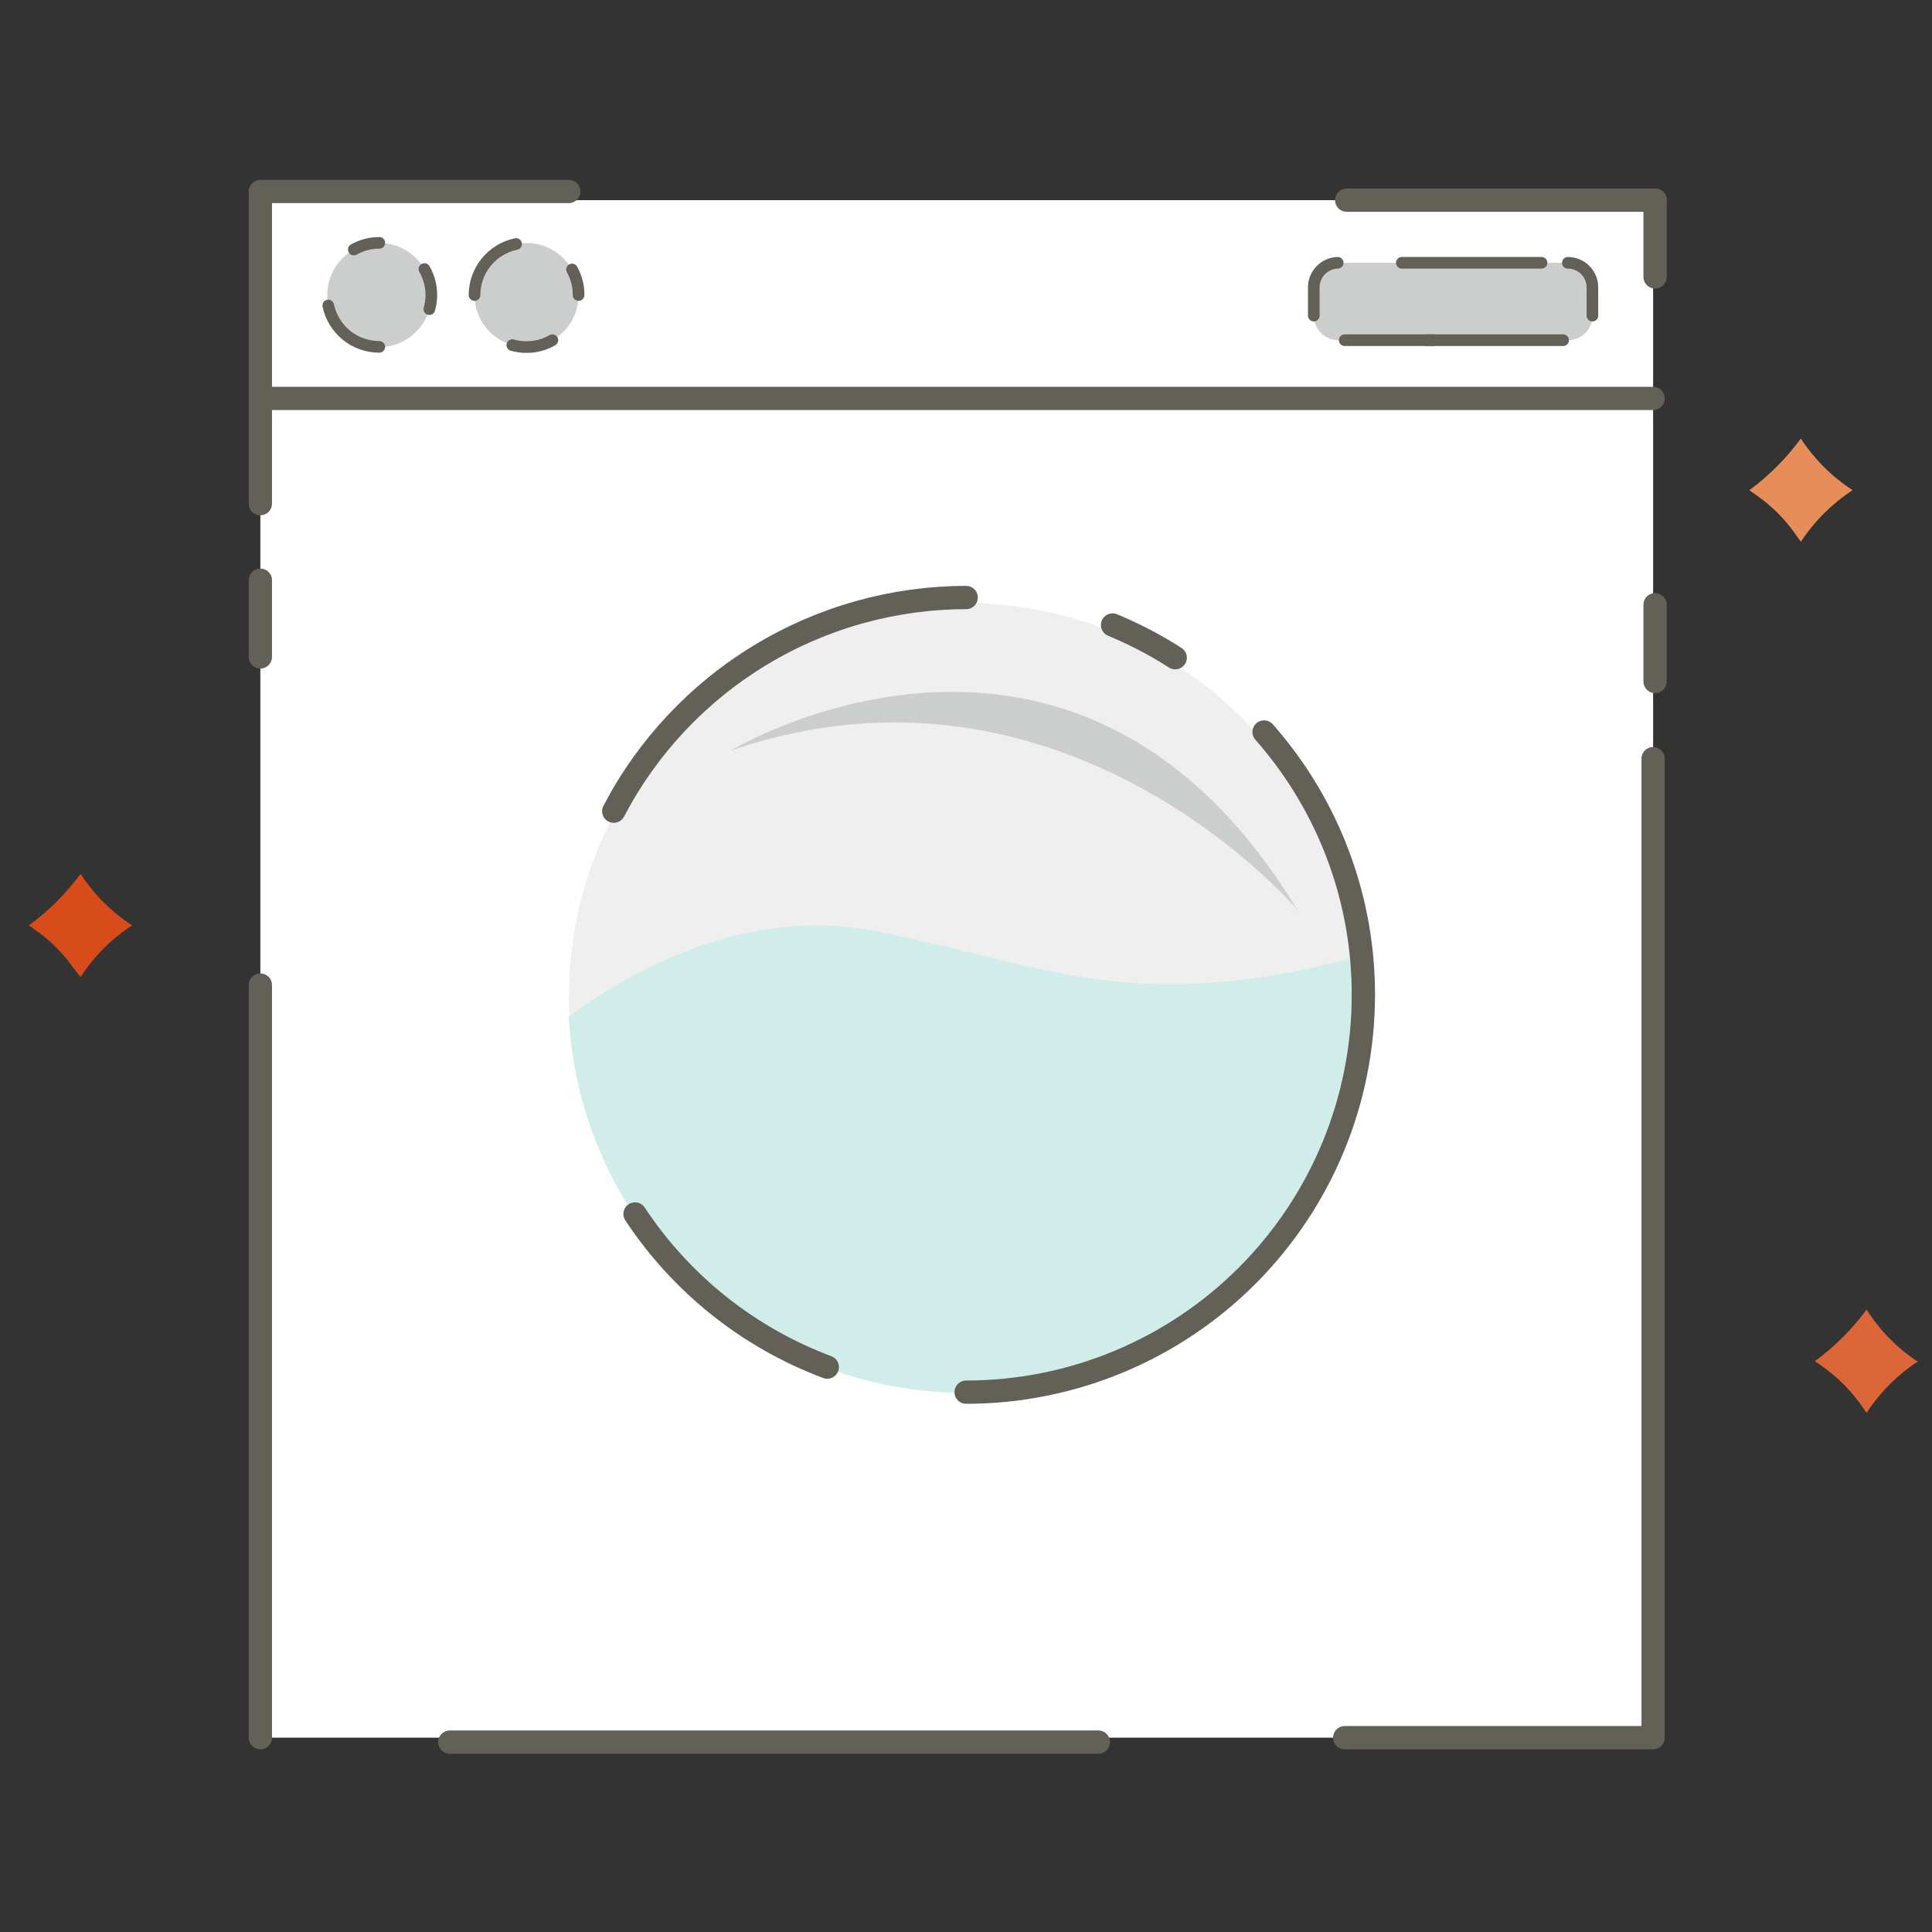<svg width="83" height="83" viewBox="0 0 83 83" fill="none" xmlns="http://www.w3.org/2000/svg">
<rect x="0" y="0" width="83" height="83" fill="#333333" stroke="none"/>
<path d="M71.019 8.599H11.185V74.652H71.019V8.599Z" fill="white"/>
<path d="M11.185 8.226H24.434" stroke="#636058" stroke-miterlimit="10" stroke-linecap="round"/>
<path d="M41.394 59.808C50.757 59.808 58.347 52.218 58.347 42.855C58.347 33.492 50.757 25.902 41.394 25.902C32.031 25.902 24.441 33.492 24.441 42.855C24.441 52.218 32.031 59.808 41.394 59.808Z" fill="#EFEFEF"/>
<path d="M47.796 26.851C48.733 27.238 49.634 27.708 50.488 28.256" stroke="#636058" stroke-miterlimit="10" stroke-linecap="round"/>
<path d="M58.486 41.063C48.527 43.719 44.907 41.421 37.577 39.994C31.525 38.8 26.148 42.398 24.434 43.677C24.658 47.905 26.445 51.898 29.449 54.881C32.453 57.865 36.458 59.625 40.687 59.82C44.916 60.016 49.067 58.632 52.333 55.939C55.599 53.245 57.747 49.434 58.36 45.245C58.545 43.859 58.587 42.457 58.486 41.063Z" fill="#D1EDE9"/>
<path d="M35.54 58.732C32.161 57.466 29.27 55.163 27.281 52.153" stroke="#636058" stroke-miterlimit="10" stroke-linecap="round"/>
<path d="M54.305 31.448C54.431 31.589 54.558 31.736 54.677 31.884C57.2 34.94 58.577 38.78 58.571 42.743" stroke="#636058" stroke-miterlimit="10" stroke-linecap="round"/>
<path d="M26.367 34.849C27.812 32.083 29.987 29.765 32.656 28.147C35.325 26.529 38.386 25.672 41.507 25.67" stroke="#636058" stroke-miterlimit="10" stroke-linecap="round"/>
<path d="M58.571 42.743C58.571 47.269 56.773 51.61 53.573 54.81C50.372 58.01 46.032 59.808 41.506 59.808" stroke="#636058" stroke-miterlimit="10" stroke-linecap="round"/>
<path d="M11.185 21.636V8.388" stroke="#636058" stroke-miterlimit="10" stroke-linecap="round"/>
<path d="M11.185 28.222V24.926" stroke="#636058" stroke-miterlimit="10" stroke-linecap="round"/>
<path d="M11.185 74.651V42.32" stroke="#636058" stroke-miterlimit="10" stroke-linecap="round"/>
<path d="M71.019 74.652H57.77" stroke="#636058" stroke-miterlimit="10" stroke-linecap="round"/>
<path d="M71.019 32.593V74.489" stroke="#636058" stroke-miterlimit="10" stroke-linecap="round"/>
<path d="M71.103 29.276V25.98" stroke="#636058" stroke-miterlimit="10" stroke-linecap="round"/>
<path d="M57.855 8.599H71.103" stroke="#636058" stroke-miterlimit="10" stroke-linecap="round"/>
<path d="M71.103 11.895V8.599" stroke="#636058" stroke-miterlimit="10" stroke-linecap="round"/>
<path d="M47.186 74.842H19.325" stroke="#636058" stroke-miterlimit="10" stroke-linecap="round"/>
<path d="M71.019 17.117H11.537" stroke="#636058" stroke-miterlimit="10" stroke-linecap="round"/>
<path d="M16.296 14.911C17.53 14.911 18.531 13.91 18.531 12.675C18.531 11.441 17.53 10.44 16.296 10.44C15.061 10.44 14.06 11.441 14.06 12.675C14.06 13.91 15.061 14.911 16.296 14.911Z" fill="#CCCECE"/>
<path d="M15.199 10.721C15.534 10.531 15.911 10.432 16.296 10.433" stroke="#636058" stroke-width="0.5" stroke-miterlimit="10" stroke-linecap="round"/>
<path d="M16.294 14.902C15.78 14.902 15.282 14.725 14.883 14.402C14.484 14.078 14.208 13.627 14.102 13.124" stroke="#636058" stroke-width="0.5" stroke-miterlimit="10" stroke-linecap="round"/>
<path d="M18.234 11.558C18.429 11.898 18.531 12.283 18.53 12.675C18.531 12.88 18.503 13.083 18.445 13.28" stroke="#636058" stroke-width="0.5" stroke-miterlimit="10" stroke-linecap="round"/>
<path d="M5.675 39.755C4.79 40.333 4.036 41.089 3.461 41.976L3.173 41.611C2.751 41.004 2.231 40.472 1.634 40.036L1.24 39.755C2.089 39.134 2.837 38.387 3.461 37.541C4.025 38.408 4.762 39.15 5.626 39.72L5.675 39.755Z" fill="#D84B1A"/>
<path d="M79.587 21.06C78.704 21.638 77.948 22.392 77.366 23.274L77.085 22.88C76.66 22.286 76.14 21.766 75.546 21.341L75.152 21.06C75.999 20.436 76.745 19.687 77.366 18.839C77.933 19.709 78.672 20.453 79.538 21.025L79.587 21.06Z" fill="#E78D59"/>
<path d="M82.412 58.479C81.525 59.056 80.768 59.813 80.191 60.7L79.91 60.299C79.481 59.708 78.961 59.189 78.37 58.76L77.97 58.479C78.818 57.855 79.567 57.106 80.191 56.258C80.749 57.142 81.486 57.898 82.356 58.479H82.412Z" fill="#DB6637"/>
<path d="M22.621 14.911C23.855 14.911 24.856 13.91 24.856 12.675C24.856 11.441 23.855 10.44 22.621 10.44C21.386 10.44 20.386 11.441 20.386 12.675C20.386 13.91 21.386 14.911 22.621 14.911Z" fill="#CCCECE"/>
<path d="M24.575 11.577C24.762 11.912 24.859 12.29 24.856 12.674" stroke="#636058" stroke-width="0.5" stroke-miterlimit="10" stroke-linecap="round"/>
<path d="M20.386 12.675C20.386 12.16 20.564 11.661 20.889 11.262C21.214 10.863 21.667 10.587 22.171 10.482" stroke="#636058" stroke-width="0.5" stroke-miterlimit="10" stroke-linecap="round"/>
<path d="M23.731 14.615C23.393 14.811 23.01 14.913 22.62 14.91C22.413 14.911 22.208 14.883 22.009 14.826" stroke="#636058" stroke-width="0.5" stroke-miterlimit="10" stroke-linecap="round"/>
<path d="M67.365 11.29H57.497C56.914 11.29 56.442 11.762 56.442 12.344V13.56C56.442 14.143 56.914 14.614 57.497 14.614H67.365C67.947 14.614 68.419 14.143 68.419 13.56V12.344C68.419 11.762 67.947 11.29 67.365 11.29Z" fill="#CCCECE"/>
<path d="M56.442 13.56V12.344C56.442 12.069 56.55 11.806 56.741 11.609C56.933 11.412 57.194 11.297 57.468 11.29" stroke="#636058" stroke-width="0.5" stroke-miterlimit="10" stroke-linecap="round"/>
<path d="M61.538 14.615H57.77" stroke="#636058" stroke-width="0.5" stroke-miterlimit="10" stroke-linecap="round"/>
<path d="M67.153 14.615H61.299" stroke="#636058" stroke-width="0.5" stroke-miterlimit="10" stroke-linecap="round"/>
<path d="M67.356 11.29C67.636 11.29 67.904 11.401 68.102 11.599C68.3 11.796 68.411 12.065 68.411 12.344V13.56" stroke="#636058" stroke-width="0.5" stroke-miterlimit="10" stroke-linecap="round"/>
<path d="M60.224 11.29H66.226" stroke="#636058" stroke-width="0.5" stroke-miterlimit="10" stroke-linecap="round"/>
<path d="M31.406 32.241C31.406 32.241 46.166 23.315 55.725 39.073C55.725 39.073 45.765 27.321 31.406 32.241Z" fill="#CCCECE"/>
</svg>
